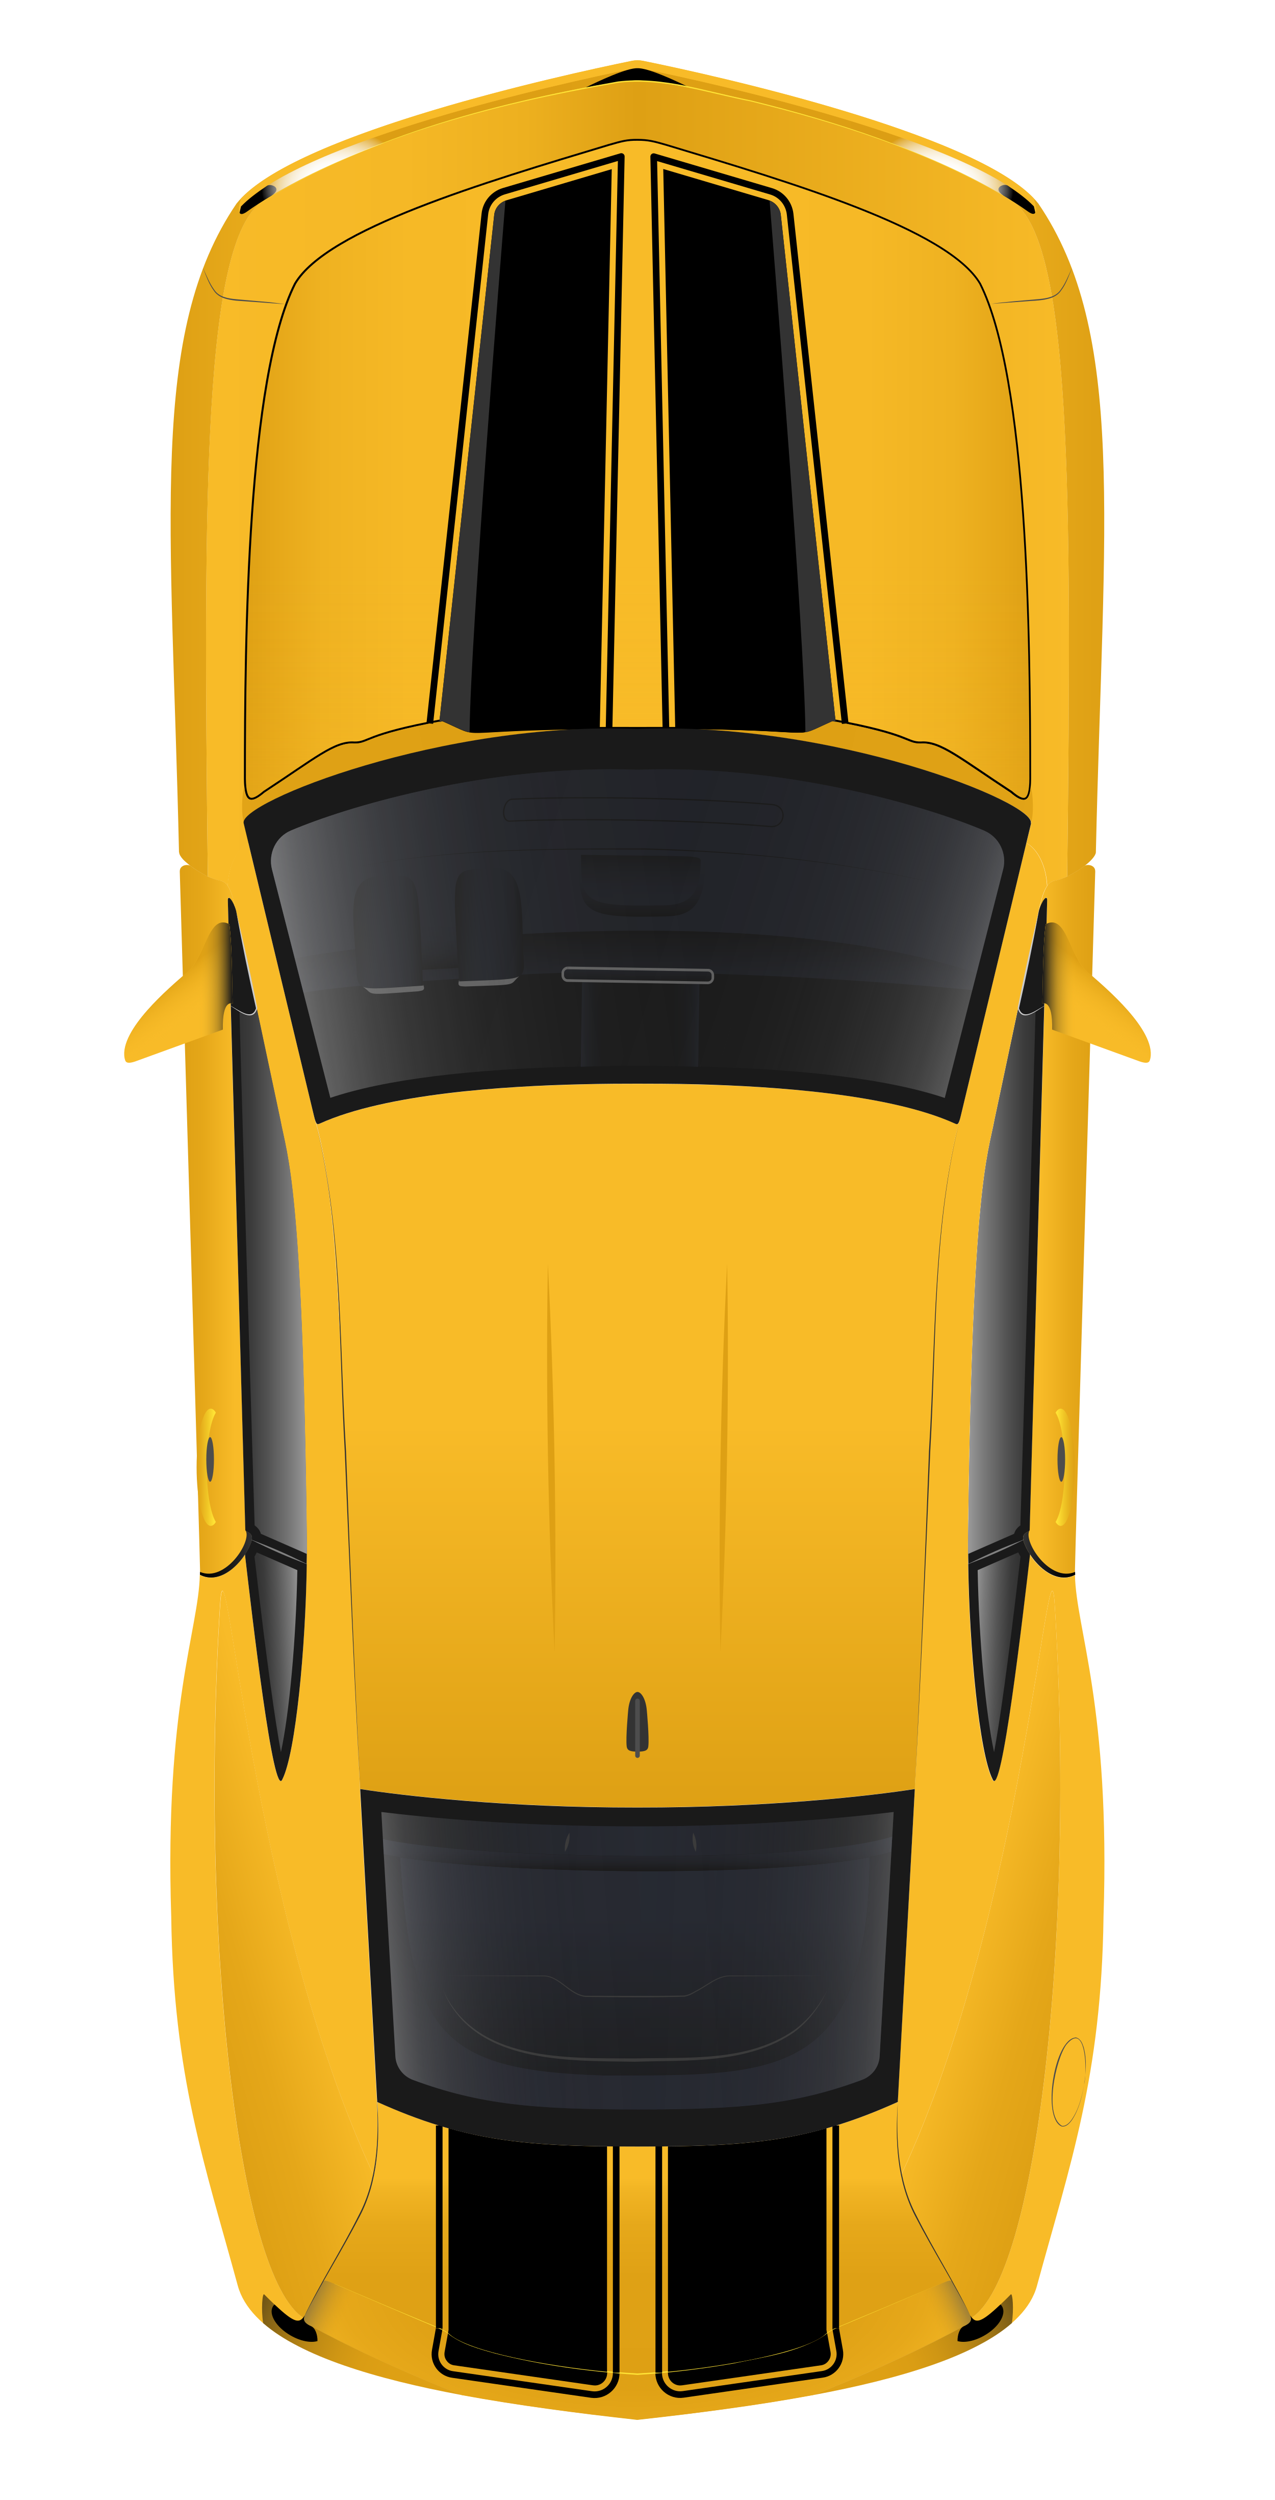 <?xml version="1.0" encoding="UTF-8"?>
<svg id="chevrolet_camaro" data-name="chevrolet camaro" xmlns="http://www.w3.org/2000/svg" xmlns:xlink="http://www.w3.org/1999/xlink" viewBox="0 0 100 196">
  <defs>
    <style>
      .cls-1 {
        stroke: #1a1a1a;
        stroke-width: .1px;
      }

      .cls-1, .cls-2, .cls-3, .cls-4 {
        fill: none;
      }

      .cls-1, .cls-3, .cls-5, .cls-4 {
        stroke-miterlimit: 10;
      }

      .cls-6 {
        fill: #f8bb28;
      }

      .cls-7 {
        fill: url(#Dégradé_sans_nom_6);
      }

      .cls-8 {
        fill: url(#Dégradé_sans_nom_5);
      }

      .cls-9 {
        fill: gray;
      }

      .cls-10 {
        fill: #4d4d4d;
      }

      .cls-11 {
        fill: #ccc;
      }

      .cls-12 {
        fill: url(#Dégradé_sans_nom_416);
      }

      .cls-13 {
        fill: url(#Dégradé_sans_nom_413);
      }

      .cls-14 {
        fill: url(#Dégradé_sans_nom_349);
      }

      .cls-15 {
        fill: url(#Dégradé_sans_nom_397);
      }

      .cls-16 {
        fill: url(#Dégradé_sans_nom_399);
      }

      .cls-17 {
        fill: url(#Dégradé_sans_nom_396);
      }

      .cls-18 {
        fill: url(#Dégradé_sans_nom_302);
      }

      .cls-19 {
        fill: url(#Dégradé_sans_nom_360);
      }

      .cls-20 {
        fill: url(#Dégradé_sans_nom_362);
      }

      .cls-21 {
        fill: url(#Dégradé_sans_nom_459);
      }

      .cls-22 {
        fill: url(#Dégradé_sans_nom_485);
      }

      .cls-23 {
        fill: url(#Dégradé_sans_nom_445);
      }

      .cls-24 {
        fill: url(#Dégradé_sans_nom_446);
      }

      .cls-25 {
        fill: url(#Dégradé_sans_nom_449);
      }

      .cls-26 {
        fill: url(#Dégradé_sans_nom_439);
      }

      .cls-27 {
        fill: url(#Dégradé_sans_nom_159);
      }

      .cls-28 {
        fill: url(#Dégradé_sans_nom_310);
      }

      .cls-29 {
        fill: url(#Dégradé_sans_nom_315);
      }

      .cls-30 {
        fill: url(#Dégradé_sans_nom_338);
      }

      .cls-31 {
        fill: url(#Dégradé_sans_nom_273);
      }

      .cls-32 {
        fill: url(#Dégradé_sans_nom_204);
      }

      .cls-33 {
        fill: url(#Dégradé_sans_nom_269);
      }

      .cls-34 {
        fill: url(#Dégradé_sans_nom_210);
      }

      .cls-35 {
        fill: url(#Dégradé_sans_nom_358);
      }

      .cls-36 {
        fill: url(#Dégradé_sans_nom_352);
      }

      .cls-37 {
        fill: url(#Dégradé_sans_nom_356);
      }

      .cls-38 {
        fill: url(#Dégradé_sans_nom_326);
      }

      .cls-39 {
        fill: url(#Dégradé_sans_nom_176);
      }

      .cls-40 {
        fill: url(#Dégradé_sans_nom_195);
      }

      .cls-41 {
        fill: url(#Dégradé_sans_nom_174);
      }

      .cls-42 {
        fill: url(#Dégradé_sans_nom_105);
      }

      .cls-2 {
        stroke-linejoin: round;
      }

      .cls-2, .cls-3 {
        stroke-width: .52px;
      }

      .cls-2, .cls-3, .cls-5 {
        stroke: #000;
      }

      .cls-43 {
        fill: #2d313e;
      }

      .cls-44 {
        fill: #dea014;
      }

      .cls-5 {
        fill: url(#Dégradé_sans_nom_203);
        stroke-width: .31px;
      }

      .cls-4 {
        stroke: #4d4d4d;
        stroke-linecap: round;
        stroke-width: .36px;
      }

      .cls-45 {
        fill: #ffe335;
      }

      .cls-46 {
        fill: url(#Dégradé_sans_nom_41);
      }

      .cls-47 {
        fill: url(#Dégradé_sans_nom_59);
      }

      .cls-48 {
        fill: url(#Dégradé_sans_nom_269-2);
      }

      .cls-49 {
        fill: url(#Dégradé_sans_nom_485-2);
      }

      .cls-50 {
        fill: url(#Dégradé_sans_nom_459-2);
      }

      .cls-51 {
        fill: url(#Dégradé_sans_nom_326-2);
      }

      .cls-52 {
        fill: url(#Dégradé_sans_nom_349-2);
      }

      .cls-53 {
        fill: url(#Dégradé_sans_nom_338-2);
      }

      .cls-54 {
        fill: url(#Dégradé_sans_nom_315-4);
      }

      .cls-55 {
        fill: url(#Dégradé_sans_nom_315-2);
      }

      .cls-56 {
        fill: url(#Dégradé_sans_nom_315-3);
      }

      .cls-57 {
        fill: url(#Dégradé_sans_nom_310-2);
      }

      .cls-58 {
        fill: #333;
      }

      .cls-59 {
        fill: #1a1a1a;
      }

      .cls-60 {
        fill: url(#Dégradé_sans_nom_41-2);
      }

      .cls-61 {
        fill: url(#Dégradé_sans_nom_59-2);
      }
    </style>
    <linearGradient id="Dégradé_sans_nom_105" data-name="Dégradé sans nom 105" x1="19.13" y1="36.79" x2="80.87" y2="36.79" gradientUnits="userSpaceOnUse">
      <stop offset="0" stop-color="#dea014"/>
      <stop offset=".03" stop-color="#e4a618"/>
      <stop offset=".1" stop-color="#efb221"/>
      <stop offset=".21" stop-color="#f6b926"/>
      <stop offset=".5" stop-color="#f8bb28"/>
      <stop offset=".79" stop-color="#f6b926"/>
      <stop offset=".9" stop-color="#efb221"/>
      <stop offset=".97" stop-color="#e4a618"/>
      <stop offset="1" stop-color="#dea014"/>
    </linearGradient>
    <linearGradient id="Dégradé_sans_nom_203" data-name="Dégradé sans nom 203" x1="50" y1="76.23" x2="50" y2="24.39" gradientUnits="userSpaceOnUse">
      <stop offset="0" stop-color="#dea014"/>
      <stop offset=".02" stop-color="#e0a216" stop-opacity=".89"/>
      <stop offset=".07" stop-color="#e5a719" stop-opacity=".71"/>
      <stop offset=".12" stop-color="#eaac1d" stop-opacity=".54"/>
      <stop offset=".17" stop-color="#edb020" stop-opacity=".39"/>
      <stop offset=".23" stop-color="#f1b322" stop-opacity=".27"/>
      <stop offset=".3" stop-color="#f3b624" stop-opacity=".17"/>
      <stop offset=".38" stop-color="#f5b826" stop-opacity=".09"/>
      <stop offset=".48" stop-color="#f6b927" stop-opacity=".04"/>
      <stop offset=".62" stop-color="#f7ba27" stop-opacity="0"/>
      <stop offset="1" stop-color="#f8bb28" stop-opacity="0"/>
    </linearGradient>
    <linearGradient id="Dégradé_sans_nom_176" data-name="Dégradé sans nom 176" x1="50" y1="141.71" x2="50" y2="84.97" gradientUnits="userSpaceOnUse">
      <stop offset="0" stop-color="#dea014"/>
      <stop offset=".53" stop-color="#f8bb28"/>
    </linearGradient>
    <linearGradient id="Dégradé_sans_nom_174" data-name="Dégradé sans nom 174" x1="16.16" y1="37.88" x2="83.84" y2="37.88" gradientUnits="userSpaceOnUse">
      <stop offset="0" stop-color="#f8bb28"/>
      <stop offset=".23" stop-color="#f5b826"/>
      <stop offset=".37" stop-color="#edb01f"/>
      <stop offset=".49" stop-color="#dfa115"/>
      <stop offset=".5" stop-color="#dea014"/>
      <stop offset="1" stop-color="#f8bb28"/>
    </linearGradient>
    <linearGradient id="Dégradé_sans_nom_204" data-name="Dégradé sans nom 204" x1="55.71" y1="56.84" x2="93.05" y2="64.76" gradientUnits="userSpaceOnUse">
      <stop offset="0" stop-color="#dea014"/>
      <stop offset=".59" stop-color="#dfa115"/>
      <stop offset=".8" stop-color="#e6a81a"/>
      <stop offset=".95" stop-color="#f1b423"/>
      <stop offset="1" stop-color="#f8bb28"/>
    </linearGradient>
    <linearGradient id="Dégradé_sans_nom_195" data-name="Dégradé sans nom 195" x1="64.65" y1="56.84" x2="101.99" y2="64.76" gradientTransform="translate(108.94) rotate(-180) scale(1 -1)" gradientUnits="userSpaceOnUse">
      <stop offset="0" stop-color="#dea014"/>
      <stop offset=".59" stop-color="#dfa115"/>
      <stop offset=".8" stop-color="#e6a81a"/>
      <stop offset=".95" stop-color="#f1b423"/>
      <stop offset="1" stop-color="#f8bb28"/>
    </linearGradient>
    <linearGradient id="Dégradé_sans_nom_59" data-name="Dégradé sans nom 59" x1="80.25" y1="95.75" x2="85.91" y2="95.75" gradientUnits="userSpaceOnUse">
      <stop offset=".24" stop-color="#f8bb28"/>
      <stop offset=".68" stop-color="#e5a719"/>
      <stop offset="1" stop-color="#dea014"/>
    </linearGradient>
    <linearGradient id="Dégradé_sans_nom_59-2" data-name="Dégradé sans nom 59" x1="138.38" x2="144.04" gradientTransform="translate(158.13) rotate(-180) scale(1 -1)" xlink:href="#Dégradé_sans_nom_59"/>
    <linearGradient id="Dégradé_sans_nom_159" data-name="Dégradé sans nom 159" x1="13.39" y1="36.71" x2="86.61" y2="36.71" gradientUnits="userSpaceOnUse">
      <stop offset="0" stop-color="#dea014"/>
      <stop offset=".01" stop-color="#dfa115"/>
      <stop offset=".13" stop-color="#edb01f"/>
      <stop offset=".27" stop-color="#f5b826"/>
      <stop offset=".5" stop-color="#f8bb28"/>
      <stop offset=".73" stop-color="#f5b826"/>
      <stop offset=".87" stop-color="#edb01f"/>
      <stop offset=".99" stop-color="#dfa115"/>
      <stop offset="1" stop-color="#dea014"/>
    </linearGradient>
    <linearGradient id="Dégradé_sans_nom_273" data-name="Dégradé sans nom 273" x1="50" y1="189.72" x2="50" y2="164.79" gradientUnits="userSpaceOnUse">
      <stop offset="0" stop-color="#dea014"/>
      <stop offset=".45" stop-color="#dfa115"/>
      <stop offset=".61" stop-color="#e6a81a"/>
      <stop offset=".72" stop-color="#f1b423"/>
      <stop offset=".76" stop-color="#f8bb28"/>
    </linearGradient>
    <radialGradient id="Dégradé_sans_nom_210" data-name="Dégradé sans nom 210" cx="49.63" cy="179.22" fx="49.63" fy="179.22" r="28.74" gradientTransform="translate(0 95.06) scale(1 .47)" gradientUnits="userSpaceOnUse">
      <stop offset="0" stop-color="#dea014"/>
      <stop offset=".59" stop-color="#dfa115"/>
      <stop offset=".8" stop-color="#e6a81a"/>
      <stop offset=".95" stop-color="#f1b423"/>
      <stop offset="1" stop-color="#f8bb28"/>
    </radialGradient>
    <linearGradient id="Dégradé_sans_nom_269" data-name="Dégradé sans nom 269" x1="28.17" y1="171.62" x2="38.8" y2="176.19" gradientUnits="userSpaceOnUse">
      <stop offset="0" stop-color="#4d4d4d" stop-opacity=".5"/>
      <stop offset=".25" stop-color="#dea014" stop-opacity="0"/>
    </linearGradient>
    <linearGradient id="Dégradé_sans_nom_269-2" data-name="Dégradé sans nom 269" x1="-22.1" y1="171.62" x2="-11.47" y2="176.19" gradientTransform="translate(49.73) rotate(-180) scale(1 -1)" xlink:href="#Dégradé_sans_nom_269"/>
    <linearGradient id="Dégradé_sans_nom_41" data-name="Dégradé sans nom 41" x1="55.62" y1="154.99" x2="67.63" y2="151.59" gradientTransform="translate(141.21) rotate(-180) scale(1 -1)" gradientUnits="userSpaceOnUse">
      <stop offset="0" stop-color="#dea014"/>
      <stop offset=".35" stop-color="#e5a719"/>
      <stop offset=".85" stop-color="#f8bb28"/>
    </linearGradient>
    <linearGradient id="Dégradé_sans_nom_41-2" data-name="Dégradé sans nom 41" x1="14.4" y1="154.98" x2="26.41" y2="151.59" gradientTransform="matrix(1,0,0,1,0,0)" xlink:href="#Dégradé_sans_nom_41"/>
    <linearGradient id="Dégradé_sans_nom_302" data-name="Dégradé sans nom 302" x1="-4.54" y1="11.06" x2="105.15" y2="11.06" gradientUnits="userSpaceOnUse">
      <stop offset="0" stop-color="#1a1a1a"/>
      <stop offset=".02" stop-color="#423518"/>
      <stop offset=".05" stop-color="#664e17"/>
      <stop offset=".08" stop-color="#876416"/>
      <stop offset=".11" stop-color="#a27715"/>
      <stop offset=".14" stop-color="#b88615"/>
      <stop offset=".18" stop-color="#c99114"/>
      <stop offset=".23" stop-color="#d59a14"/>
      <stop offset=".3" stop-color="#dc9e14"/>
      <stop offset=".5" stop-color="#dea014"/>
      <stop offset=".7" stop-color="#dc9e14"/>
      <stop offset=".77" stop-color="#d59a14"/>
      <stop offset=".82" stop-color="#c99114"/>
      <stop offset=".86" stop-color="#b88615"/>
      <stop offset=".89" stop-color="#a27715"/>
      <stop offset=".92" stop-color="#876416"/>
      <stop offset=".95" stop-color="#664e17"/>
      <stop offset=".98" stop-color="#423518"/>
      <stop offset="1" stop-color="#1a1a1a"/>
    </linearGradient>
    <linearGradient id="Dégradé_sans_nom_315" data-name="Dégradé sans nom 315" x1="75.93" y1="100.43" x2="81.22" y2="100.43" gradientUnits="userSpaceOnUse">
      <stop offset="0" stop-color="#999"/>
      <stop offset=".22" stop-color="#7b7b7b"/>
      <stop offset=".56" stop-color="#545454"/>
      <stop offset=".83" stop-color="#3b3b3b"/>
      <stop offset="1" stop-color="#333"/>
    </linearGradient>
    <linearGradient id="Dégradé_sans_nom_315-2" data-name="Dégradé sans nom 315" x1="76.24" y1="129.41" x2="79.59" y2="129.55" xlink:href="#Dégradé_sans_nom_315"/>
    <linearGradient id="Dégradé_sans_nom_326" data-name="Dégradé sans nom 326" x1="81.78" y1="83.76" x2="86.77" y2="76.87" gradientUnits="userSpaceOnUse">
      <stop offset=".58" stop-color="#f8bb28" stop-opacity="0"/>
      <stop offset=".63" stop-color="#f6b926" stop-opacity=".06"/>
      <stop offset=".7" stop-color="#f2b523" stop-opacity=".21"/>
      <stop offset=".81" stop-color="#ebae1e" stop-opacity=".47"/>
      <stop offset=".94" stop-color="#e2a517" stop-opacity=".81"/>
      <stop offset="1" stop-color="#dea014"/>
    </linearGradient>
    <linearGradient id="Dégradé_sans_nom_338" data-name="Dégradé sans nom 338" x1="81.8" y1="77.82" x2="92.21" y2="77.82" gradientUnits="userSpaceOnUse">
      <stop offset="0" stop-color="#1a1a1a"/>
      <stop offset=".11" stop-color="#886a20" stop-opacity=".5"/>
      <stop offset=".25" stop-color="#f8bb28" stop-opacity="0"/>
    </linearGradient>
    <linearGradient id="Dégradé_sans_nom_485" data-name="Dégradé sans nom 485" x1="82.92" y1="115.03" x2="84.42" y2="115.03" gradientUnits="userSpaceOnUse">
      <stop offset="0" stop-color="#ffe335"/>
      <stop offset=".33" stop-color="#f1c727"/>
      <stop offset=".73" stop-color="#e3aa19"/>
      <stop offset=".96" stop-color="#dea014"/>
    </linearGradient>
    <linearGradient id="Dégradé_sans_nom_315-3" data-name="Dégradé sans nom 315" x1="134.59" x2="139.89" gradientTransform="translate(158.66) rotate(-180) scale(1 -1)" xlink:href="#Dégradé_sans_nom_315"/>
    <linearGradient id="Dégradé_sans_nom_315-4" data-name="Dégradé sans nom 315" x1="134.9" y1="129.41" x2="138.26" y2="129.55" gradientTransform="translate(158.66) rotate(-180) scale(1 -1)" xlink:href="#Dégradé_sans_nom_315"/>
    <linearGradient id="Dégradé_sans_nom_326-2" data-name="Dégradé sans nom 326" y1="83.76" x2="86.77" y2="76.87" gradientTransform="translate(100) rotate(-180) scale(1 -1)" xlink:href="#Dégradé_sans_nom_326"/>
    <linearGradient id="Dégradé_sans_nom_338-2" data-name="Dégradé sans nom 338" x1="81.8" x2="92.21" gradientTransform="translate(100) rotate(-180) scale(1 -1)" xlink:href="#Dégradé_sans_nom_338"/>
    <linearGradient id="Dégradé_sans_nom_485-2" data-name="Dégradé sans nom 485" x1="82.93" x2="84.44" gradientTransform="translate(99.72) rotate(-180) scale(1 -1)" xlink:href="#Dégradé_sans_nom_485"/>
    <linearGradient id="Dégradé_sans_nom_310" data-name="Dégradé sans nom 310" x1="15.68" y1="121.86" x2="19.76" y2="121.86" gradientUnits="userSpaceOnUse">
      <stop offset="0" stop-color="#000"/>
      <stop offset=".28" stop-color="#080808"/>
      <stop offset=".73" stop-color="#212121"/>
      <stop offset="1" stop-color="#333"/>
    </linearGradient>
    <linearGradient id="Dégradé_sans_nom_310-2" data-name="Dégradé sans nom 310" x1="-50.28" y1="121.86" x2="-46.2" y2="121.86" gradientTransform="translate(34.04) rotate(-180) scale(1 -1)" xlink:href="#Dégradé_sans_nom_310"/>
    <linearGradient id="Dégradé_sans_nom_352" data-name="Dégradé sans nom 352" x1="49.86" y1="77.83" x2="49.86" y2="72.97" gradientUnits="userSpaceOnUse">
      <stop offset="0" stop-color="#2d313e"/>
      <stop offset=".32" stop-color="#292c37"/>
      <stop offset=".77" stop-color="#202125"/>
      <stop offset="1" stop-color="#1a1a1a"/>
    </linearGradient>
    <linearGradient id="Dégradé_sans_nom_362" data-name="Dégradé sans nom 362" x1="34.27" y1="75.9" x2="34.27" y2="72.33" gradientUnits="userSpaceOnUse">
      <stop offset="0" stop-color="#1a1a1a"/>
      <stop offset=".09" stop-color="#1e1f22"/>
      <stop offset=".33" stop-color="#262931"/>
      <stop offset=".61" stop-color="#2b2f3b"/>
      <stop offset="1" stop-color="#2d313e"/>
    </linearGradient>
    <linearGradient id="Dégradé_sans_nom_349" data-name="Dégradé sans nom 349" x1="35.69" y1="72.49" x2="41.09" y2="72.49" gradientUnits="userSpaceOnUse">
      <stop offset="0" stop-color="#1a1a1a"/>
      <stop offset=".05" stop-color="#1e1f22"/>
      <stop offset=".17" stop-color="#262931"/>
      <stop offset=".31" stop-color="#2b2f3b"/>
      <stop offset=".5" stop-color="#2d313e"/>
      <stop offset=".7" stop-color="#2b2f3b"/>
      <stop offset=".84" stop-color="#262932"/>
      <stop offset=".95" stop-color="#1e1f23"/>
      <stop offset="1" stop-color="#1a1a1a"/>
    </linearGradient>
    <linearGradient id="Dégradé_sans_nom_396" data-name="Dégradé sans nom 396" x1="45.55" y1="80" x2="54.87" y2="80" gradientUnits="userSpaceOnUse">
      <stop offset="0" stop-color="#2d313e"/>
      <stop offset=".05" stop-color="#24272e"/>
      <stop offset=".12" stop-color="#1e1f22"/>
      <stop offset=".22" stop-color="#1a1b1b"/>
      <stop offset=".5" stop-color="#1a1a1a"/>
      <stop offset=".78" stop-color="#1a1b1b"/>
      <stop offset=".88" stop-color="#1e1f22"/>
      <stop offset=".95" stop-color="#24272e"/>
      <stop offset="1" stop-color="#2d313e"/>
    </linearGradient>
    <linearGradient id="Dégradé_sans_nom_349-2" data-name="Dégradé sans nom 349" x1="27.71" y1="73.07" x2="33.19" y2="73.07" xlink:href="#Dégradé_sans_nom_349"/>
    <linearGradient id="Dégradé_sans_nom_360" data-name="Dégradé sans nom 360" x1="50.03" y1="77.05" x2="50.03" y2="75.89" gradientUnits="userSpaceOnUse">
      <stop offset="0" stop-color="#1a1a1a"/>
      <stop offset="1" stop-color="#2d313e"/>
    </linearGradient>
    <linearGradient id="Dégradé_sans_nom_356" data-name="Dégradé sans nom 356" x1="50.35" y1="71.87" x2="50.35" y2="67.02" gradientUnits="userSpaceOnUse">
      <stop offset="0" stop-color="#1a1a1a"/>
      <stop offset=".11" stop-color="#1f2024"/>
      <stop offset=".32" stop-color="#272932"/>
      <stop offset=".58" stop-color="#2b2f3b"/>
      <stop offset="1" stop-color="#2d313e"/>
    </linearGradient>
    <linearGradient id="Dégradé_sans_nom_358" data-name="Dégradé sans nom 358" x1="50.27" y1="70.56" x2="50.27" y2="66.59" gradientUnits="userSpaceOnUse">
      <stop offset="0" stop-color="#2d313e"/>
      <stop offset=".32" stop-color="#2a2d39"/>
      <stop offset=".69" stop-color="#23252b"/>
      <stop offset="1" stop-color="#1a1a1a"/>
    </linearGradient>
    <linearGradient id="Dégradé_sans_nom_397" data-name="Dégradé sans nom 397" x1="18.21" y1="79.57" x2="75.02" y2="70.58" gradientUnits="userSpaceOnUse">
      <stop offset="0" stop-color="#f2f2f2"/>
      <stop offset=".03" stop-color="#d4d4d4" stop-opacity=".93"/>
      <stop offset=".07" stop-color="#adadad" stop-opacity=".84"/>
      <stop offset=".12" stop-color="#8a8a8a" stop-opacity=".76"/>
      <stop offset=".18" stop-color="#6b6b6b" stop-opacity=".69"/>
      <stop offset=".24" stop-color="#525252" stop-opacity=".63"/>
      <stop offset=".31" stop-color="#3d3d3d" stop-opacity=".58"/>
      <stop offset=".38" stop-color="#2d2d2d" stop-opacity=".54"/>
      <stop offset=".48" stop-color="#222" stop-opacity=".52"/>
      <stop offset=".62" stop-color="#1b1b1b" stop-opacity=".5"/>
      <stop offset="1" stop-color="#1a1a1a" stop-opacity=".5"/>
    </linearGradient>
    <linearGradient id="Dégradé_sans_nom_399" data-name="Dégradé sans nom 399" x1="27.67" y1="67.99" x2="82.54" y2="85.25" gradientUnits="userSpaceOnUse">
      <stop offset="0" stop-color="#1a1a1a" stop-opacity=".2"/>
      <stop offset=".38" stop-color="#1b1b1b" stop-opacity=".21"/>
      <stop offset=".51" stop-color="#212121" stop-opacity=".23"/>
      <stop offset=".61" stop-color="#2c2c2c" stop-opacity=".27"/>
      <stop offset=".69" stop-color="#3c3c3c" stop-opacity=".33"/>
      <stop offset=".76" stop-color="#505050" stop-opacity=".4"/>
      <stop offset=".82" stop-color="#696969" stop-opacity=".49"/>
      <stop offset=".87" stop-color="#868686" stop-opacity=".6"/>
      <stop offset=".92" stop-color="#a9a9a9" stop-opacity=".73"/>
      <stop offset=".96" stop-color="#cecece" stop-opacity=".87"/>
      <stop offset="1" stop-color="#f2f2f2"/>
    </linearGradient>
    <linearGradient id="Dégradé_sans_nom_416" data-name="Dégradé sans nom 416" x1="49.79" y1="167.53" x2="49.79" y2="150.41" gradientUnits="userSpaceOnUse">
      <stop offset="0" stop-color="#1a1a1a"/>
      <stop offset="1" stop-color="#2d313e"/>
    </linearGradient>
    <linearGradient id="Dégradé_sans_nom_439" data-name="Dégradé sans nom 439" x1="29.91" y1="143.8" x2="70.09" y2="143.8" gradientUnits="userSpaceOnUse">
      <stop offset="0" stop-color="#1a1a1a"/>
      <stop offset=".16" stop-color="#23252b"/>
      <stop offset=".34" stop-color="#2a2e39"/>
      <stop offset=".5" stop-color="#2d313e"/>
      <stop offset=".67" stop-color="#2a2e39"/>
      <stop offset=".83" stop-color="#24262d"/>
      <stop offset="1" stop-color="#1a1a1a"/>
    </linearGradient>
    <linearGradient id="Dégradé_sans_nom_445" data-name="Dégradé sans nom 445" x1="50.01" y1="146.7" x2="50.01" y2="144" gradientUnits="userSpaceOnUse">
      <stop offset="0" stop-color="#1a1a1a"/>
      <stop offset=".05" stop-color="#1c1c1e"/>
      <stop offset=".27" stop-color="#25272f"/>
      <stop offset=".52" stop-color="#2a2d38"/>
      <stop offset=".84" stop-color="#2c303c"/>
    </linearGradient>
    <linearGradient id="Dégradé_sans_nom_413" data-name="Dégradé sans nom 413" x1="28.6" y1="155.29" x2="72.14" y2="155.29" gradientUnits="userSpaceOnUse">
      <stop offset="0" stop-color="#1a1a1a"/>
      <stop offset=".05" stop-color="#222329"/>
      <stop offset=".12" stop-color="#282b35"/>
      <stop offset=".22" stop-color="#2c2f3c"/>
      <stop offset=".5" stop-color="#2d313e"/>
      <stop offset=".78" stop-color="#2c2f3c"/>
      <stop offset=".88" stop-color="#282b35"/>
      <stop offset=".95" stop-color="#222329"/>
      <stop offset="1" stop-color="#1a1a1a"/>
    </linearGradient>
    <linearGradient id="Dégradé_sans_nom_449" data-name="Dégradé sans nom 449" x1="35.08" y1="152.68" x2="75.22" y2="154.48" gradientUnits="userSpaceOnUse">
      <stop offset="0" stop-color="#1a1a1a" stop-opacity=".2"/>
      <stop offset=".38" stop-color="#1b1b1b" stop-opacity=".21"/>
      <stop offset=".51" stop-color="#212121" stop-opacity=".23"/>
      <stop offset=".61" stop-color="#2c2c2c" stop-opacity=".27"/>
      <stop offset=".69" stop-color="#3c3c3c" stop-opacity=".33"/>
      <stop offset=".76" stop-color="#505050" stop-opacity=".4"/>
      <stop offset=".82" stop-color="#696969" stop-opacity=".49"/>
      <stop offset=".87" stop-color="#868686" stop-opacity=".6"/>
      <stop offset=".92" stop-color="#a9a9a9" stop-opacity=".73"/>
      <stop offset=".96" stop-color="#cecece" stop-opacity=".87"/>
      <stop offset="1" stop-color="#f2f2f2"/>
    </linearGradient>
    <linearGradient id="Dégradé_sans_nom_446" data-name="Dégradé sans nom 446" x1="25.39" y1="155.16" x2="65.43" y2="151.8" gradientUnits="userSpaceOnUse">
      <stop offset="0" stop-color="#f2f2f2"/>
      <stop offset=".04" stop-color="#cecece" stop-opacity=".87"/>
      <stop offset=".08" stop-color="#a9a9a9" stop-opacity=".73"/>
      <stop offset=".13" stop-color="#868686" stop-opacity=".6"/>
      <stop offset=".18" stop-color="#696969" stop-opacity=".49"/>
      <stop offset=".24" stop-color="#505050" stop-opacity=".4"/>
      <stop offset=".31" stop-color="#3c3c3c" stop-opacity=".33"/>
      <stop offset=".39" stop-color="#2c2c2c" stop-opacity=".27"/>
      <stop offset=".49" stop-color="#212121" stop-opacity=".23"/>
      <stop offset=".62" stop-color="#1b1b1b" stop-opacity=".21"/>
      <stop offset="1" stop-color="#1a1a1a" stop-opacity=".2"/>
    </linearGradient>
    <linearGradient id="Dégradé_sans_nom_459" data-name="Dégradé sans nom 459" x1="17.61" y1="179.84" x2="32.03" y2="185.89" gradientTransform="translate(100.57) rotate(-180) scale(1 -1)" gradientUnits="userSpaceOnUse">
      <stop offset="0" stop-color="#1a1a1a"/>
      <stop offset=".04" stop-color="#2c2619"/>
      <stop offset=".16" stop-color="#5b4617"/>
      <stop offset=".28" stop-color="#836216"/>
      <stop offset=".41" stop-color="#a47815"/>
      <stop offset=".53" stop-color="#bd8914"/>
      <stop offset=".67" stop-color="#cf9614"/>
      <stop offset=".8" stop-color="#da9d14"/>
      <stop offset=".96" stop-color="#dea014"/>
    </linearGradient>
    <linearGradient id="Dégradé_sans_nom_459-2" data-name="Dégradé sans nom 459" x1="17.04" y1="179.84" x2="31.47" y2="185.89" gradientTransform="matrix(1,0,0,1,0,0)" xlink:href="#Dégradé_sans_nom_459"/>
    <radialGradient id="Dégradé_sans_nom_5" data-name="Dégradé sans nom 5" cx="25.76" cy="13.89" fx="25.76" fy="13.89" r="5.41" gradientTransform="translate(-1.27 14.1) rotate(-18.11) scale(1 .59)" gradientUnits="userSpaceOnUse">
      <stop offset="0" stop-color="#fff"/>
      <stop offset=".23" stop-color="#fff" stop-opacity=".99"/>
      <stop offset=".36" stop-color="#fff" stop-opacity=".96"/>
      <stop offset=".47" stop-color="#fff" stop-opacity=".9"/>
      <stop offset=".57" stop-color="#fff" stop-opacity=".82"/>
      <stop offset=".66" stop-color="#fff" stop-opacity=".72"/>
      <stop offset=".75" stop-color="#fff" stop-opacity=".59"/>
      <stop offset=".83" stop-color="#fff" stop-opacity=".44"/>
      <stop offset=".91" stop-color="#fff" stop-opacity=".26"/>
      <stop offset=".98" stop-color="#fff" stop-opacity=".07"/>
      <stop offset="1" stop-color="#fff" stop-opacity="0"/>
    </radialGradient>
    <radialGradient id="Dégradé_sans_nom_6" data-name="Dégradé sans nom 6" cx="-34.22" cy="13.89" fx="-34.22" fy="13.89" r="5.41" gradientTransform="translate(44.27 -4.53) rotate(-161.89) scale(1 -.59)" gradientUnits="userSpaceOnUse">
      <stop offset="0" stop-color="#fff"/>
      <stop offset=".23" stop-color="#fff" stop-opacity=".99"/>
      <stop offset=".36" stop-color="#fff" stop-opacity=".96"/>
      <stop offset=".47" stop-color="#fff" stop-opacity=".9"/>
      <stop offset=".57" stop-color="#fff" stop-opacity=".82"/>
      <stop offset=".66" stop-color="#fff" stop-opacity=".72"/>
      <stop offset=".75" stop-color="#fff" stop-opacity=".59"/>
      <stop offset=".83" stop-color="#fff" stop-opacity=".44"/>
      <stop offset=".91" stop-color="#fff" stop-opacity=".26"/>
      <stop offset=".98" stop-color="#fff" stop-opacity=".07"/>
      <stop offset="1" stop-color="#fff" stop-opacity="0"/>
    </radialGradient>
  </defs>
  <g id="layer2">
    <path id="capot" class="cls-42" d="M50,57.15c-15.62-.07-11.57,1.03-15.29-.62-6.15,1.12-5.72,1.77-6.91,1.76-1.51-.12-3.04,1.22-7.05,3.85-1.05.89-1.6.86-1.62-1.08,0-11.02.17-31.39,3.95-38.87,2.55-4.32,14.87-7.96,24.66-10.91,1-.29,1.44-.41,2.27-.4.83,0,1.27.11,2.27.4,9.79,2.95,22.11,6.59,24.66,10.91,3.77,7.48,3.95,27.85,3.95,38.87-.01,1.95-.57,1.98-1.62,1.08-4.02-2.63-5.54-3.97-7.05-3.85-1.19.01-.76-.64-6.91-1.76-3.73,1.65.33.55-15.29.62Z"/>
    <path id="capot-2" data-name="capot" class="cls-5" d="M50,57.15c-15.62-.07-11.57,1.03-15.29-.62-6.15,1.12-5.72,1.77-6.91,1.76-1.51-.12-3.04,1.22-7.05,3.85-1.05.89-1.6.86-1.62-1.08,0-11.02.17-31.39,3.95-38.87,2.55-4.32,14.87-7.96,24.66-10.91,1-.29,1.44-.41,2.27-.4.83,0,1.27.11,2.27.4,9.79,2.95,22.11,6.59,24.66,10.91,3.77,7.48,3.95,27.85,3.95,38.87-.01,1.95-.57,1.98-1.62,1.08-4.02-2.63-5.54-3.97-7.05-3.85-1.19.01-.76-.64-6.91-1.76-3.73,1.65.33.55-15.29.62Z"/>
    <path id="toit" class="cls-39" d="M74.89,88.08c-6.92-3.13-21.1-3.11-24.89-3.11s-17.96-.01-24.89,3.11c-.16.07-.25.11-.35-.16,2.17,7.74,1.91,21.84,3.47,52.14v.19c3.45.54,11.49,1.45,21.77,1.45,10.28,0,18.32-.91,21.76-1.45v-.19c1.56-30.3,1.3-44.4,3.48-52.14-.1.27-.19.23-.35.16Z"/>
    <path class="cls-41" d="M82.69,69.06c.3-.05.65-.18,1.01-.35.37-30.32.33-49.86-4.32-52.96h.01s-.01,0-.01,0c-10.21-6.45-27.48-9.51-29.38-9.46-1.9-.05-19.17,3.01-29.38,9.46h-.01s.01,0,.01,0c-4.65,3.1-4.69,22.63-4.32,52.96.36.17.71.3,1.01.35.19.03.37.14.55.4.09-1.88.96-3.05,1.64-3.36l-.37-1.55c-.36-1.46,12.51-6.76,26.22-7.37-10.13.13-7.35.82-10.64-.64-6.15,1.12-5.72,1.77-6.91,1.76-1.51-.12-3.04,1.22-7.05,3.85-1.05.89-1.6.86-1.62-1.08,0-11.02.17-31.39,3.94-38.87,2.55-4.32,14.87-7.96,24.66-10.91,1-.29,1.44-.41,2.27-.4.83,0,1.27.11,2.27.4,9.79,2.95,22.11,6.59,24.66,10.91,3.77,7.48,3.94,27.85,3.94,38.87-.01,1.95-.57,1.98-1.62,1.08-4.02-2.63-5.54-3.97-7.05-3.85-1.19.01-.76-.64-6.91-1.76-3.3,1.46-.51.77-10.64.64,13.71.61,26.58,5.91,26.22,7.37l-.37,1.55c.68.31,1.54,1.48,1.64,3.36.18-.26.36-.37.55-.4Z"/>
    <g id="shadow_capot" data-name="shadow capot">
      <path class="cls-32" d="M80.87,64.54c.36-1.46-12.51-6.76-26.22-7.37,10.13.13,7.35.82,10.64-.64,6.15,1.12,5.72,1.77,6.91,1.76,1.51-.12,3.04,1.22,7.05,3.85.94.8,1.53.86,1.59-.54.19.73.26,2.2.02,2.94Z"/>
      <path class="cls-40" d="M19.13,64.54c-.36-1.46,12.51-6.76,26.22-7.37-10.13.13-7.35.82-10.64-.64-6.15,1.12-5.72,1.77-6.91,1.76-1.51-.12-3.04,1.22-7.05,3.85-.94.8-1.53.86-1.59-.54-.19.73-.26,2.2-.02,2.94Z"/>
    </g>
    <path id="portiere" class="cls-47" d="M81.48,71.42c.22-1.06.43-1.63.66-1.97.18-.26.36-.36.55-.4.29-.05.65-.18,1.01-.34.47-.23.96-.52,1.35-.82.15-.11.54-.12.74.11.07.07.11.18.11.32v.03c-.25,8.45-1.59,53.91-1.59,54.71,0,.12,0,.26.01.4-1.05.55-2.18-.02-3-.91-.2-.22-.39-.46-.54-.7-.21-.32-.37-.65-.49-.96-.02-.07-.02-.12-.03-.18-.11-.62.46-.58.49-.77,0,0,.76-27.04,1.16-41.09.12-4.84.22-8.14.22-8.26,0-.1-.01-.17-.04-.2-.11-.08-.43.4-.6,1.01Z"/>
    <path id="portiere-2" data-name="portiere" class="cls-61" d="M18.52,71.42c-.22-1.06-.43-1.63-.66-1.97-.18-.26-.36-.36-.55-.4-.29-.05-.65-.18-1.01-.34-.47-.23-.96-.52-1.35-.82-.15-.11-.54-.12-.74.11-.07.07-.11.18-.11.32v.03c.25,8.45,1.59,53.91,1.59,54.71,0,.12,0,.26-.01.4,1.05.55,2.18-.02,3-.91.2-.22.39-.46.54-.7.21-.32.37-.65.49-.96.02-.07.02-.12.03-.18.11-.62-.46-.58-.49-.77,0,0-.76-27.04-1.16-41.09-.12-4.84-.22-8.14-.22-8.26,0-.1.01-.17.04-.2.11-.08.43.4.6,1.01Z"/>
    <path class="cls-27" d="M14.04,66.8s0,.02.01.03c.01.16.12.34.3.54.11.12.26.25.43.39.05.04.1.09.17.14.4.3.88.59,1.35.82-.36-30.31-.33-49.83,4.31-52.95h.01c10.21-6.46,27.48-9.52,29.38-9.47,1.9-.05,19.17,3.01,29.38,9.46,4.65,3.09,4.68,22.63,4.32,52.96.47-.23.96-.52,1.35-.82.5-.39.86-.78.9-1.06.59-26.03,2.4-40.74-4.51-50.88-4.23-5.34-25.09-9.98-31.04-11.19-.27-.05-.54-.05-.81,0-5.94,1.21-26.81,5.85-31.04,11.19-6.91,10.15-5.1,24.85-4.51,50.88"/>
    <path class="cls-6" d="M70.42,164.79c-.14,2.48-.05,4.24.26,5.73,9.73-20.72,11.58-51.92,12.04-44.75,1.62,25.98-1.38,52.7-6.54,55.95.31.59.62,1.24.96,1.93,2.22-1.23,3.72-2.7,4.19-4.44,2.6-9.53,5.06-16.44,5.22-28.92.54-16.56-2.15-22.55-2.24-26.81-1.31.69-2.73-.36-3.54-1.6-.54,4.7-2.23,19.36-2.94,17.62-1.04-2.05-1.82-10.27-1.9-16.86-.01-.7-.02-1.38-.01-2.04.33-27.79,1.53-29.86,2.08-32.82l1.85-8.73,1.61-7.62c.22-1.06.43-1.63.66-1.97-.09-1.87-.96-3.05-1.63-3.36l-5.14,21.38c-.05.21-.09.35-.12.46-2.18,7.74-1.92,21.84-3.48,52.14v.19s-1.33,24.27-1.33,24.27c0,.08-.01.17-.01.26.12-.06.24-.1.36-.17"/>
    <path class="cls-6" d="M20.13,79.04l1.85,8.73c.55,2.96,1.75,5.03,2.08,32.82.01.66,0,1.34-.01,2.04-.08,6.59-.86,14.81-1.9,16.86-.71,1.74-2.39-12.92-2.94-17.62-.81,1.24-2.23,2.29-3.54,1.6-.08,4.26-2.78,10.25-2.24,26.81.17,12.48,2.62,19.39,5.22,28.92.48,1.75,1.98,3.22,4.19,4.44.33-.69.65-1.33.96-1.93-5.15-3.26-8.16-29.98-6.54-55.95.46-7.16,2.31,24.03,12.04,44.75.31-1.5.4-3.26.26-5.73,0-.09-.01-.18-.01-.26l-1.32-24.27v-.19c-1.57-30.31-1.31-44.4-3.49-52.14-.03-.1-.07-.25-.12-.46l-5.14-21.38c-.68.31-1.54,1.49-1.63,3.36.23.33.44.91.66,1.97l1.61,7.62Z"/>
    <path id="coffre" class="cls-31" d="M23.84,181.74c-.02.2.07.42.54.62.6.31,4.61,2.56,11.81,5.4.18.03.35.06.54.09.87.16,1.76.31,2.66.46.12.02.26.04.4.06,1.05.17,2.11.32,3.2.47,1.09.16,2.21.29,3.32.44.16.01.3.03.46.05.78.09,1.55.18,2.33.27.3.03.59.06.9.1.3-.04.59-.07.9-.1.78-.09,1.55-.18,2.33-.27.16-.02.3-.04.46-.05,1.11-.15,2.23-.28,3.32-.44,1.08-.15,2.14-.3,3.2-.47.14-.02.27-.04.4-.06.91-.15,1.79-.3,2.66-.46.19-.03.36-.06.54-.09,7.2-2.84,11.21-5.09,11.81-5.4.47-.22.56-.43.54-.62-.01-.06-.02-.12-.05-.19-2.89-5.69-4.73-7.71-5.42-11.03-.31-1.5-.4-3.26-.26-5.73-6.79,3.06-11.47,3.5-20.42,3.5s-13.63-.44-20.42-3.5c.14,2.48.05,4.24-.26,5.73-.7,3.3-2.51,5.32-5.38,10.95-.04.08-.08.18-.09.27Z"/>
    <g id="aileron">
      <path id="aileron-2" data-name="aileron" class="cls-34" d="M63.72,187.79s.01-.01.02-.01h.02c7.23-2.84,11.25-5.1,11.85-5.41.63-.29.59-.58.48-.84-.03-.06-.05-.11-.08-.17-.44-.83-.83-1.59-1.22-2.28-.24-.44-.37-.28-1.01-.04-7.72,3.35-8.65,3.55-9.1,4.02-1.86,1.54-9.61,2.8-14.69,3.08-5.08-.28-12.82-1.54-14.69-3.08-.45-.47-1.37-.67-9.1-4.02-.61-.23-.76-.39-.98,0l-.03.04c-.39.69-.78,1.45-1.22,2.28-.02.03-.03.06-.05.1-.14.27-.24.59.45.91.6.31,4.62,2.57,11.85,5.41h.02-.02c4.34.8,9.08,1.42,13.76,1.94,4.68-.52,9.42-1.13,13.76-1.94"/>
      <g id="bande_aileron" data-name="bande aileron">
        <path class="cls-3" d="M65.55,182.53v.06l.3,1.67c.17.91-.46,1.77-1.36,1.89l-10.9,1.57c-1.02.15-1.93-.65-1.93-1.68v-.03"/>
        <path class="cls-3" d="M48.33,186.02v.03c0,1.03-.91,1.82-1.93,1.68l-10.9-1.57c-.91-.12-1.53-.99-1.36-1.89l.3-1.67v-.06"/>
        <path d="M52.39,185.95v.1c0,.53.43.97.96.97.04,0,.09-.01.14-.01l10.9-1.57c.24-.03.46-.17.59-.36.15-.2.2-.44.16-.68l-.27-1.5c-.07.05-.12.1-.18.16-1.59,1.31-7.45,2.43-12.29,2.89Z"/>
        <path d="M35.14,182.9l-.27,1.5c-.04.24.01.48.16.68.14.2.35.33.59.36l10.9,1.57s.09.01.14.01c.53,0,.96-.44.96-.97v-.1c-4.84-.47-10.7-1.58-12.29-2.89-.05-.05-.1-.1-.18-.16Z"/>
      </g>
      <path id="aileron-3" data-name="aileron" class="cls-33" d="M63.72,187.79s.01-.01.02-.01h.02c7.23-2.84,11.25-5.1,11.85-5.41.63-.29.59-.58.48-.84-.03-.06-.05-.11-.08-.17-.44-.83-.83-1.59-1.22-2.28-.24-.44-.37-.28-1.01-.04-7.72,3.35-8.65,3.55-9.1,4.02-1.86,1.54-9.61,2.8-14.69,3.08-5.08-.28-12.82-1.54-14.69-3.08-.45-.47-1.37-.67-9.1-4.02-.61-.23-.76-.39-.98,0l-.03.04c-.39.69-.78,1.45-1.22,2.28-.02.03-.03.06-.05.1-.14.27-.24.59.45.91.6.31,4.62,2.57,11.85,5.41h.02-.02c4.34.8,9.08,1.42,13.76,1.94,4.68-.52,9.42-1.13,13.76-1.94"/>
      <path id="aileron-4" data-name="aileron" class="cls-48" d="M36.28,187.79s-.01-.01-.02-.01h-.02c-7.23-2.84-11.25-5.1-11.85-5.41-.63-.29-.59-.58-.48-.84.03-.06.05-.11.08-.17.44-.83.83-1.59,1.22-2.28.24-.44.37-.28,1.01-.04,7.72,3.35,8.65,3.55,9.1,4.02,1.86,1.54,9.61,2.8,14.69,3.08,5.08-.28,12.82-1.54,14.69-3.08.45-.47,1.37-.67,9.1-4.02.61-.23.76-.39.98,0l.03.04c.39.69.78,1.45,1.22,2.28.02.03.03.06.05.1.14.27.24.59-.45.91-.6.31-4.62,2.57-11.85,5.41h-.02.02c-4.34.8-9.08,1.42-13.76,1.94-4.68-.52-9.42-1.13-13.76-1.94"/>
      <g id="aileron-5" data-name="aileron">
        <path class="cls-45" d="M26.22,179.04l4.58,1.95,2.3.96c.69.31,1.67.61,2.23,1.09,2.12,1.36,4.74,1.69,7.17,2.18,2.47.42,5.01.72,7.5.86,2.51-.14,5.02-.44,7.5-.86,2.43-.5,5.06-.83,7.17-2.18.57-.49,1.55-.78,2.23-1.1,0,0,2.3-.96,2.3-.96l4.58-1.95c-1.56.68-5.36,2.31-6.87,2.94-.68.31-1.66.62-2.21,1.1-2.13,1.39-4.75,1.71-7.19,2.23-2.49.43-4.99.74-7.51.89-3.77-.25-7.55-.75-11.21-1.69-1.21-.34-2.45-.68-3.49-1.42-.29-.29-.7-.43-1.07-.61-2.11-.88-5.89-2.51-8.01-3.42h0Z"/>
      </g>
    </g>
    <path id="shadow_aile_right" data-name="shadow aile right" class="cls-46" d="M82.72,125.77c1.62,25.98-1.39,52.7-6.53,55.95-.04-.08-.09-.17-.13-.25,0,0,0,0,0,0-.02-.04-.03-.07-.05-.1.02.03.03.06.05.1,0,0,0,0,0,0-2.88-5.62-4.68-7.64-5.38-10.94,9.73-20.73,11.58-51.92,12.04-44.75Z"/>
    <path id="shadow_aile_left" data-name="shadow aile left" class="cls-60" d="M17.27,125.77c-1.62,25.98,1.39,52.7,6.53,55.95.04-.08.09-.17.13-.25,0,0,0,0,0,0,.02-.04.03-.07.05-.1-.02.03-.03.06-.05.1,0,0,0,0,0,0,2.88-5.62,4.68-7.64,5.38-10.94-9.73-20.73-11.58-51.92-12.04-44.75Z"/>
    <g id="bande_coffre" data-name="bande coffre">
      <line class="cls-3" x1="65.55" y1="182.53" x2="65.55" y2="166.64"/>
      <line class="cls-3" x1="51.67" y1="186.02" x2="51.67" y2="168.28"/>
      <line class="cls-3" x1="48.33" y1="186.02" x2="48.33" y2="168.28"/>
      <line class="cls-3" x1="34.45" y1="182.53" x2="34.45" y2="166.64"/>
      <path d="M52.39,168.28c5.04-.06,8.69-.36,12.43-1.43v15.81l.04.24c-.07.05-.12.1-.18.16-1.59,1.31-7.45,2.43-12.29,2.89v-17.67Z"/>
      <path d="M47.61,168.28c-5.04-.06-8.69-.36-12.43-1.43v15.81l-.04.24c.07.05.12.1.18.16,1.59,1.31,7.45,2.43,12.29,2.89v-17.67Z"/>
    </g>
    <g id="bande_capot" data-name="bande capot">
      <path class="cls-2" d="M52.23,57.15l-.96-44.87,9.21,2.72c.81.24,1.39.94,1.49,1.78l4.32,39.95"/>
      <path class="cls-2" d="M33.71,56.72l4.32-39.95c.09-.84.68-1.54,1.49-1.78l9.21-2.72-.96,44.87"/>
      <path d="M65.54,56.59l-4.3-39.73c-.05-.55-.44-1.01-.97-1.17l-8.25-2.44.94,43.9c12.15.06,8.87.91,12.33-.62.08.01.17.03.25.05Z"/>
      <path d="M47.04,57.16l.94-43.9-8.25,2.44c-.53.16-.92.61-.97,1.17l-4.3,39.73c.08-.02.17-.04.25-.05,3.47,1.53.19.69,12.33.62Z"/>
      <path class="cls-58" d="M65.54,56.59l-4.3-39.73c-.05-.52-.4-.94-.88-1.12.34,4.19,2.73,33.91,2.81,41.67.51-.09.9-.33,2.11-.87.08.01.17.03.25.05Z"/>
      <path class="cls-58" d="M34.46,56.59l4.3-39.73c.05-.52.4-.94.88-1.12-.34,4.19-2.73,33.91-2.81,41.67-.51-.09-.9-.33-2.11-.87-.08.01-.17.03-.25.05Z"/>
    </g>
    <g id="avant_phare" data-name="avant phare">
      <path class="cls-18" d="M19.31,16.63c9.97-7.06,28.71-10.39,30.69-10.34,1.99-.05,20.72,3.28,30.69,10.34.28.19.44.19.52.06-.03-.16-.07-.33-.13-.52-4.91-5.16-24.88-9.61-30.67-10.78-.27-.05-.54-.05-.81,0-5.8,1.18-25.76,5.62-30.67,10.78h-.01c-.05.2-.09.36-.12.51.07.14.23.14.52-.05Z"/>
      <path class="cls-6" d="M18.92,16.17c4.91-5.16,24.88-9.61,30.67-10.78.27-.05.54-.05.81,0,5.8,1.18,25.76,5.62,30.67,10.78.06.19.1.36.13.52.1-.17.04-.58-.13-1.15-4.91-5.16-24.88-9.61-30.67-10.78-.27-.05-.54-.05-.81,0-5.8,1.18-25.76,5.62-30.67,10.78h-.01c-.16.56-.22.97-.12,1.14.03-.15.07-.31.12-.5h.01Z"/>
      <path d="M54.09,6.87c-.99-.49-3.26-1.56-4.09-1.52-.83-.04-3.1,1.03-4.09,1.52,2.11-.4,3.6-.58,4.09-.57.49-.01,1.98.18,4.09.57Z"/>
      <path class="cls-45" d="M81.08,15.54c.22.74.44,1.78-.67.91,0,0-1.78-1.14-1.78-1.14-6.11-3.52-12.92-5.69-19.75-7.36-3.42-.66-6.9-1.88-10.4-1.46-9.99,1.72-20.19,4.37-28.8,9.89,0,0-.44.29-.44.29-.77.49-.46-.76-.33-1.13-.14.38-.44,1.62.32,1.13,0,0,.44-.29.44-.29,8.6-5.56,18.79-8.23,28.79-9.99,3.51-.44,7.01.81,10.43,1.48,6.83,1.69,13.63,3.88,19.73,7.42,0,0,1.78,1.15,1.78,1.15,1.04.83.93-.07.67-.91h0Z"/>
    </g>
    <g id="fenetre-right">
      <path class="cls-59" d="M75.95,122.62c-.02-.7-.02-1.37-.01-2.03.33-27.79,1.53-29.86,2.08-32.82l1.85-8.72h0s0,0,0,0c.32.7.5.77,2.03-.18-.39,14.05-1.14,41.09-1.14,41.09-.03.19-.61.14-.51.77l-4.3,1.88Z"/>
      <path class="cls-29" d="M79.87,79.05c.27.57.44.73,1.35.22-.36,13.4-1.1,37.22-1.19,40.32-.25.18-.42.4-.49.66l-3.61,1.58c-.01-.43-.01-.83,0-1.24.33-27.79,1.53-29.86,2.08-32.82l1.85-8.72h0"/>
      <path class="cls-59" d="M81.45,71.56l.03-.15c.21-.78.66-1.34.65-.81,0,.12-.09,3.42-.23,8.26-1.53.96-1.72.87-2.03.17l1.58-7.47.03-.15"/>
      <path class="cls-11" d="M81.9,78.87c-.63.39-1.75,1.35-2.08.16.49-2.5,1.03-4.99,1.63-7.46-.45,2.51-.97,5-1.53,7.48.33,1,1.3.16,1.98-.18h0Z"/>
      <path class="cls-59" d="M80.26,120.73l-4.32,1.89c.09,6.59.87,14.81,1.91,16.87.7,1.73,2.39-12.92,2.94-17.63-.21-.32-.37-.64-.49-.96-.02-.07-.03-.12-.04-.18Z"/>
      <path class="cls-55" d="M77.96,137.34c-.65-3.05-1.18-8.72-1.28-14.24l3.18-1.39c.06.11.12.22.18.33-1.01,8.71-1.66,13.14-2.07,15.31Z"/>
      <path class="cls-9" d="M80.26,120.73c-1.4.72-2.84,1.35-4.32,1.89,1.4-.72,2.84-1.35,4.32-1.89h0Z"/>
      <g id="retro-right">
        <path id="retro" class="cls-6" d="M85.43,76.32c1.27,1.11,5.2,4.41,4.8,6.63-.06.2-.03.54-.83.27l-6.88-2.5c.05-2.38-.69-2.04-.77-2.06.07-3.78.11-4.87.26-6.2,1.69-.91,1.89,2.77,3.42,3.87Z"/>
        <path id="retro-2" data-name="retro" class="cls-38" d="M85.43,76.32c1.27,1.11,5.2,4.41,4.8,6.63-.06.2-.03.54-.83.27l-6.88-2.5c.05-2.38-.69-2.04-.77-2.06.07-3.78.11-4.87.26-6.2,1.69-.91,1.89,2.77,3.42,3.87Z"/>
        <path id="retro-3" data-name="retro" class="cls-30" d="M85.43,76.32c1.27,1.11,5.2,4.41,4.8,6.63-.06.2-.03.54-.83.27l-6.88-2.5c.05-2.38-.69-2.04-.77-2.06.07-3.78.11-4.87.26-6.2,1.69-.91,1.89,2.77,3.42,3.87Z"/>
      </g>
      <g>
        <path class="cls-22" d="M82.79,110.75c.42.67.71,2.33.71,4.28s-.29,3.63-.71,4.29c.12.2.26.31.4.31.62,0,1.11-2.05,1.11-4.6s-.49-4.59-1.11-4.59c-.14,0-.28.11-.4.31Z"/>
        <ellipse class="cls-10" cx="83.24" cy="114.42" rx=".3" ry="1.75"/>
      </g>
    </g>
    <g id="fenetre-left">
      <path class="cls-59" d="M24.05,122.62c.02-.7.02-1.37.01-2.03-.33-27.79-1.53-29.86-2.08-32.82l-1.85-8.72h0s0,0,0,0c-.32.7-.5.77-2.03-.18.39,14.05,1.14,41.09,1.14,41.09.03.19.61.14.51.77l4.3,1.88Z"/>
      <path class="cls-56" d="M20.13,79.05c-.27.57-.44.73-1.35.22.36,13.4,1.1,37.22,1.19,40.32.25.18.42.4.49.66l3.61,1.58c.01-.43.01-.83,0-1.24-.33-27.79-1.53-29.86-2.08-32.82l-1.85-8.72h0"/>
      <path class="cls-59" d="M18.55,71.56l-.03-.15c-.21-.78-.66-1.34-.65-.81,0,.12.09,3.42.23,8.26,1.53.96,1.72.87,2.03.17l-1.58-7.47-.03-.15"/>
      <path class="cls-11" d="M18.1,78.87c.68.33,1.65,1.18,1.98.18-.56-2.48-1.08-4.98-1.53-7.48.6,2.47,1.14,4.96,1.63,7.46-.33,1.19-1.45.23-2.08-.16h0Z"/>
      <path class="cls-59" d="M19.74,120.73l4.32,1.89c-.09,6.59-.87,14.81-1.91,16.87-.7,1.73-2.39-12.92-2.94-17.63.21-.32.37-.64.49-.96.02-.07.03-.12.04-.18Z"/>
      <path class="cls-54" d="M22.04,137.34c.65-3.05,1.18-8.72,1.28-14.24l-3.18-1.39c-.06.11-.12.22-.18.33,1.01,8.71,1.66,13.14,2.07,15.31Z"/>
      <path class="cls-9" d="M19.74,120.73c1.48.54,2.92,1.17,4.32,1.89-1.48-.54-2.92-1.17-4.32-1.89h0Z"/>
      <g id="retro-left">
        <path id="retro-4" data-name="retro" class="cls-6" d="M14.57,76.32c-1.27,1.11-5.2,4.41-4.8,6.63.06.2.03.54.83.27l6.88-2.5c-.05-2.38.69-2.04.77-2.06-.07-3.78-.11-4.87-.26-6.2-1.69-.91-1.89,2.77-3.42,3.87Z"/>
        <path id="retro-5" data-name="retro" class="cls-51" d="M14.57,76.32c-1.27,1.11-5.2,4.41-4.8,6.63.06.2.03.54.83.27l6.88-2.5c-.05-2.38.69-2.04.77-2.06-.07-3.78-.11-4.87-.26-6.2-1.69-.91-1.89,2.77-3.42,3.87Z"/>
        <path id="retro-6" data-name="retro" class="cls-53" d="M14.57,76.32c-1.27,1.11-5.2,4.41-4.8,6.63.06.2.03.54.83.27l6.88-2.5c-.05-2.38.69-2.04.77-2.06-.07-3.78-.11-4.87-.26-6.2-1.69-.91-1.89,2.77-3.42,3.87Z"/>
      </g>
      <g>
        <path class="cls-49" d="M16.93,110.75c-.42.67-.71,2.33-.71,4.28s.29,3.63.71,4.29c-.12.2-.26.31-.4.31-.62,0-1.11-2.05-1.11-4.6s.49-4.59,1.11-4.59c.14,0,.28.11.4.31Z"/>
        <ellipse class="cls-10" cx="16.48" cy="114.42" rx=".3" ry="1.75"/>
      </g>
    </g>
    <g id="border">
      <path class="cls-10" d="M77.62,23.84c1.11-.17,2.72-.29,3.86-.39.62-.06,1.32-.17,1.7-.72.38-.51.62-1.13.89-1.71-.24.6-.44,1.22-.84,1.75-.38.58-1.12.71-1.74.78l-3.87.28h0Z"/>
      <path class="cls-10" d="M15.93,21.03c.27.58.51,1.2.89,1.71.37.55,1.07.66,1.7.72l1.93.17c.64.05,1.29.13,1.93.22l-3.87-.28c-.62-.07-1.36-.2-1.74-.78-.39-.53-.6-1.15-.84-1.75,0,0,.24.6,0,0Z"/>
      <path class="cls-10" d="M85.03,163.42c-.16.96-.4,1.94-.94,2.77-.18.25-.43.56-.8.53-1.6-.59-.62-6.91,1.1-6.98.36.09.5.45.6.75.26.95.19,1.96.04,2.92h0ZM85.03,163.42c.24-.89.19-5.05-1.4-3.11-.83,1.15-1.78,5.55-.33,6.36.32.03.58-.25.76-.5.55-.81.8-1.79.97-2.75h0Z"/>
      <g id="border_coffre" data-name="border coffre">
        <path class="cls-58" d="M29.58,164.79c.22,3.03.08,6.19-1.35,8.94-1.4,2.71-3.03,5.28-4.43,8,1.31-2.75,2.97-5.32,4.33-8.04,1.45-2.73,1.58-5.87,1.44-8.89h0Z"/>
      </g>
      <g id="border_coffre-2" data-name="border coffre">
        <path class="cls-58" d="M76.2,181.72c-1.39-2.72-3.03-5.29-4.43-8-1.43-2.75-1.57-5.91-1.35-8.94-.14,3.03,0,6.16,1.44,8.89,1.36,2.72,3.02,5.29,4.33,8.04h0Z"/>
      </g>
      <g>
        <path class="cls-28" d="M15.69,123.24c1.97.83,4.04-2.34,3.59-3.22.14.14.66.15.43.88-.56,1.55-2.38,3.43-4.03,2.56"/>
        <path class="cls-57" d="M84.32,123.24c-1.97.83-4.04-2.34-3.59-3.22-.14.14-.66.15-.43.88.56,1.55,2.38,3.43,4.03,2.56"/>
      </g>
      <g>
        <path class="cls-58" d="M50,137.33c.56-.01.82-.07.85-.43.08-.7-.12-2.81-.12-2.81-.08-.91-.45-1.44-.73-1.44s-.65.53-.73,1.44c0,0-.2,2.11-.12,2.81.04.36.29.42.85.43Z"/>
        <line class="cls-4" x1="50" y1="133.35" x2="50" y2="137.64"/>
      </g>
      <g id="border_toit" data-name="border toit">
        <path class="cls-44" d="M57.03,99.09c.17,9.84-.02,20.66-.53,30.49-.17-9.84.02-20.66.53-30.49h0Z"/>
        <path class="cls-44" d="M42.97,99.09c.51,9.83.7,20.65.53,30.49-.51-9.83-.7-20.65-.53-30.49h0Z"/>
        <g id="border_toit-2" data-name="border toit">
          <path class="cls-58" d="M24.64,87.47c2.23,8.56,1.96,17.55,2.5,26.32.33,8.82.67,17.65,1.11,26.47-.48-8.82-.85-17.64-1.21-26.46-.51-8.78-.2-17.76-2.4-26.33h0Z"/>
        </g>
        <g id="border_toit-3" data-name="border toit">
          <path class="cls-58" d="M71.75,140.26c.44-8.82.78-17.64,1.11-26.47.54-8.78.27-17.76,2.5-26.32-2.2,8.57-1.89,17.55-2.4,26.33-.36,8.82-.74,17.65-1.21,26.46h0Z"/>
        </g>
      </g>
    </g>
    <g id="parebrise_avant" data-name="parebrise avant">
      <path class="cls-59" d="M80.87,64.54l-5.51,22.92c-.18.76-.26.72-.48.62-5.13-2.32-14.24-2.91-20.15-3.07-2.07-.05-3.76-.05-4.74-.05s-2.52,0-4.48.05c-5.9.14-15.21.72-20.41,3.07-.22.09-.3.14-.48-.62l-5.51-22.92c-.4-1.63,15.58-8.01,30.87-7.39,15.3-.62,31.27,5.76,30.87,7.39Z"/>
      <path class="cls-43" d="M77.19,65.12c-4.45-1.88-14.47-4.81-25.07-4.81-.69,0-1.37.01-2.05.04h-.13c-.68-.03-1.37-.04-2.05-.04-10.6,0-20.62,2.92-25.07,4.81-1.18.5-1.8,1.79-1.49,3.03l1.79,7.01c5.66-1.15,35.86-4.85,53.47,1.16l2.09-8.16c.32-1.24-.31-2.53-1.49-3.03Z"/>
      <path class="cls-36" d="M23.12,75.16l.68,2.67c.91-.17,3.23-.51,8.85-.89,0,0,6.56-.39,7.53-.47,4.98-.45,19.45-.42,36.08,1.15l.33-1.31c-17.61-6.01-47.81-2.31-53.47-1.16Z"/>
      <polygon class="cls-20" points="32.88 76.05 36.28 75.87 36.1 72.49 32.25 72.62 32.88 76.05"/>
      <path class="cls-14" d="M36.01,76.94c4.68-.19,5.08-.04,5.08-1.36-.25-4.39.24-7.68-2.54-7.54-3.28.33-3.12-.67-2.55,8.9Z"/>
      <path class="cls-17" d="M54.87,76.54l-.11,7.08c-1.49-.03-3.04-.05-4.65-.05h-.15c-1.53,0-3,.02-4.41.05l.11-7.23,9.21.16Z"/>
      <path class="cls-11" d="M36,76.83v.02c-.14.52.1.46.48.49,4.41-.15,3.37-.07,4.24-.8-.53.29-1.78.28-4.7.4,0-.02,0-.05-.01-.08v-.02Z"/>
      <path class="cls-52" d="M33.19,77.26c-4.67.3-5.06.5-5.2-.81-.21-4.39-1.05-7.61,1.72-7.77,3.3-.02,3.03-1,3.47,8.58Z"/>
      <path class="cls-11" d="M33.19,77.16v.02c.19.5-.05.47-.42.54-4.4.32-3.36.28-4.3-.35.56.23,1.8.09,4.72-.1,0-.02,0-.05,0-.08v-.02Z"/>
      <g>
        <path class="cls-19" d="M44.53,76.88c-.11,0-.2-.04-.28-.12-.07-.08-.11-.17-.11-.28v-.21c0-.21.18-.39.39-.39l10.99.18c.1,0,.2.04.28.12.07.08.11.17.11.28v.21c0,.21-.18.39-.39.39l-10.99-.18Z"/>
        <path class="cls-11" d="M44.54,75.78v.21s10.99.18,10.99.18c.16,0,.29.13.28.29v.21c0,.16-.13.28-.3.28l-10.99-.18c-.08,0-.15-.03-.2-.09-.05-.06-.08-.13-.08-.2v-.21c0-.16.13-.28.29-.28v-.21M44.54,75.78c-.27,0-.49.22-.5.49v.21c0,.27.21.5.48.5l10.99.18s0,0,0,0c.27,0,.49-.22.5-.49v-.21c0-.27-.21-.5-.48-.5l-10.99-.18s0,0,0,0h0Z"/>
      </g>
      <path class="cls-59" d="M25.95,68.41c8-1.9,16.38-1.89,24.57-1.9,8.23.22,16.47,1.09,24.46,3.12-8-2-16.23-2.84-24.46-3.02-8.19-.03-16.57-.07-24.57,1.79h0Z"/>
      <path class="cls-37" d="M45.39,67.02c0,4.6.11,4.99,7.02,4.82,1.9-.08,2.9-.98,2.9-4.26,0-.56-.96-.4-9.92-.56Z"/>
      <path class="cls-35" d="M45.57,67.02c0,3.76.11,4.08,6.65,3.95,1.79-.07,2.74-.8,2.74-3.49,0-.46-.91-.33-9.39-.46Z"/>
      <path class="cls-1" d="M60.41,64.8c-6.68-.59-16.35-.63-20.45-.42-.72-.02-.54-1.61.17-1.72,4.1-.21,13.77-.17,20.45.42,1.25.12,1.01,1.84-.17,1.72Z"/>
      <path class="cls-15" d="M78.68,68.15l-4.58,17.93c-4.25-1.43-10.73-2.25-19.34-2.47-1.49-.03-3.04-.05-4.65-.05h-.15c-1.53,0-3,.02-4.41.05-8.77.2-15.35,1.02-19.64,2.46l-4.58-17.92c-.31-1.24.31-2.54,1.49-3.04,4.44-1.88,14.47-4.81,25.07-4.81.69,0,1.37.02,2.05.04h.12c.69-.02,1.37-.04,2.06-.04,10.6,0,20.62,2.92,25.06,4.81,1.19.5,1.81,1.8,1.49,3.04Z"/>
      <path class="cls-16" d="M74.1,86.08c-4.99-1.67-13.04-2.52-23.99-2.52h-.15c-11.01,0-19.07.85-24.05,2.52l-4.58-17.93c-.32-1.24.31-2.53,1.49-3.03,4.45-1.88,14.47-4.81,25.07-4.81.68,0,1.37.01,2.05.04h.13c.68-.03,1.37-.04,2.05-.04,10.6,0,20.62,2.92,25.07,4.81,1.18.5,1.8,1.79,1.49,3.03l-4.58,17.93Z"/>
    </g>
    <g id="parebrise_arriere" data-name="parebrise arriere">
      <path id="parebrise_arriere-2" data-name="parebrise arriere" class="cls-59" d="M28.25,140.26l1.32,24.27c.01.09.01.18.01.26,6.79,3.06,11.47,3.5,20.42,3.5s13.63-.44,20.42-3.5c0-.08,0-.17.01-.26l1.32-24.27c-3.46.54-11.5,1.46-21.75,1.45-10.25.01-18.3-.91-21.75-1.45Z"/>
      <path class="cls-12" d="M47.22,162.71c13.4-.04,20.85.57,20.99-17.11-8.49,1.66-29.06,1.26-36.84.01.89,13.9,3.33,16.7,15.85,17.1Z"/>
      <path class="cls-26" d="M69.98,143.99l.11-1.93c-3.4.42-10.59,1.13-19.92,1.13h-.34c-9.33,0-16.52-.71-19.92-1.13l.12,2.11c6.88,1.55,32.59,2.09,39.95-.19Z"/>
      <path class="cls-23" d="M68.21,145.6c.63-.12,1.21-.26,1.7-.41l.07-1.2c-7.36,2.27-33.08,1.74-39.95.19l.06,1.19c.37.08.8.17,1.27.24,7.79,1.25,28.35,1.64,36.84-.01Z"/>
      <path class="cls-13" d="M47.22,162.71c-12.52-.4-14.96-3.2-15.85-17.1-.47-.08-.9-.16-1.27-.24l.91,15.85c.05.84.6,1.55,1.39,1.85,5.25,1.94,9.58,2.31,17.6,2.31s12.36-.37,17.6-2.31c.79-.29,1.34-1.01,1.39-1.84l.92-16.03c-.49.15-1.06.28-1.7.41-.14,17.68-7.59,17.07-20.99,17.11Z"/>
      <path class="cls-10" d="M34.73,155.97c2.54,5.71,9.78,5.38,15.08,5.41,4.17-.1,8.79.28,12.41-2.17,1.16-.82,2.06-1.97,2.7-3.24-.6,1.29-1.47,2.48-2.63,3.35-3.61,2.51-8.3,2.18-12.48,2.32-5.31-.09-12.72.18-15.08-5.67h0Z"/>
      <path class="cls-10" d="M34.73,154.91l7.75-.03c1.41-.09,2.15,1.47,3.45,1.59,2.56,0,5.18.03,7.74-.02.32-.05.6-.19.88-.36.83-.4,1.65-1.18,2.62-1.21,0,0,7.75.03,7.75.03l-7.75.03c-.94.04-1.77.82-2.59,1.22-.27.17-.57.32-.9.38-2.6.08-5.16.04-7.76.02-1.36-.16-2.06-1.7-3.44-1.62l-7.75-.03h0Z"/>
      <path class="cls-10" d="M44.66,143.68c.05.54-.06,1.05-.35,1.51-.05-.54.07-1.05.35-1.51h0Z"/>
      <path class="cls-10" d="M54.37,143.68c.24.48.31.99.2,1.51-.24-.48-.31-.99-.2-1.51h0Z"/>
      <path class="cls-25" d="M50,165.38c-8.02,0-12.36-.37-17.6-2.31-.79-.29-1.34-1.01-1.39-1.85l-1.1-19.16c3.4.42,10.59,1.13,19.92,1.13h.34c9.33,0,16.52-.71,19.92-1.13l-1.1,19.16c-.05.84-.6,1.55-1.39,1.84-5.25,1.93-9.58,2.31-17.6,2.31Z"/>
      <path class="cls-24" d="M50,165.38c-8.02,0-12.36-.37-17.6-2.31-.79-.29-1.34-1.01-1.39-1.85l-1.1-19.16c3.4.42,10.59,1.13,19.92,1.13h.34c9.33,0,16.52-.71,19.92-1.13l-1.1,19.16c-.05.84-.6,1.55-1.39,1.84-5.25,1.93-9.58,2.31-17.6,2.31Z"/>
    </g>
    <g id="barre_feu_arriere" data-name="barre feu arriere">
      <path class="cls-21" d="M63.8,187.77c6.8-1.27,12.58-3.03,15.56-5.64.17-1.07.06-2.39-.08-2.25-2.4,2.41-2.73,2.32-3.18,1.64.11.26.16.55-.48.84-.6.31-4.61,2.56-11.81,5.4Z"/>
      <path class="cls-50" d="M36.2,187.77c-6.8-1.27-12.58-3.03-15.56-5.64-.17-1.07-.06-2.39.08-2.25,2.4,2.41,2.73,2.32,3.18,1.64-.11.26-.16.55.48.84.6.31,4.61,2.56,11.81,5.4Z"/>
    </g>
    <path id="right_rear_indicator_back" d="M75.1,183.54c.54.16,1.35,0,2.11-.44,1.12-.64,1.74-1.66,1.39-2.27-.03-.06-.08-.11-.13-.16-1.68,1.6-1.98,1.45-2.38.86.12.26.16.55-.48.84-.34.13-.52.68-.51,1.17Z"/>
    <path id="left_rear_indicator_back" d="M24.9,183.54c-.54.16-1.35,0-2.11-.44-1.12-.64-1.74-1.66-1.39-2.27.03-.06.08-.11.13-.16,1.68,1.6,1.98,1.45,2.38.86-.12.26-.16.55.48.84.34.13.52.68.51,1.17Z"/>
    <path id="right_front_indicator" d="M79.02,14.54c.82.55,1.52,1.07,2.05,1.62h.01c.05.2.09.36.12.51-.07.14-.23.14-.52-.05-.62-.44-1.28-.87-1.97-1.28-.94-.62.04-.97.3-.8Z"/>
    <path id="left_front_indicator" d="M20.97,14.55c-.82.55-1.52,1.07-2.05,1.62h-.01c-.05.2-.09.36-.12.51.07.14.23.14.52-.05.62-.44,1.28-.87,1.97-1.28.94-.62-.04-.97-.3-.8Z"/>
    <path id="headlight_faiseau-2" class="cls-8" d="M19.31,16.63c9.97-7.06,28.71-10.39,30.69-10.34,1.99-.05,20.72,3.28,30.69,10.34.28.19.44.19.52.06-.03-.16-.07-.33-.13-.52-4.91-5.16-24.88-9.61-30.67-10.78-.27-.05-.54-.05-.81,0-5.8,1.18-25.76,5.62-30.67,10.78h-.01c-.05.2-.09.36-.12.51.07.14.23.14.52-.05Z"/>
    <path id="headlight_faiseau" class="cls-7" d="M80.69,16.63c-9.97-7.06-28.71-10.39-30.69-10.34-1.99-.05-20.72,3.28-30.69,10.34-.28.19-.44.19-.52.06.03-.16.07-.33.13-.52,4.91-5.16,24.88-9.61,30.67-10.78.27-.05.54-.05.81,0,5.8,1.18,25.76,5.62,30.67,10.78h.01c.05.2.09.36.12.51-.07.14-.23.14-.52-.05Z"/>
  </g>
</svg>